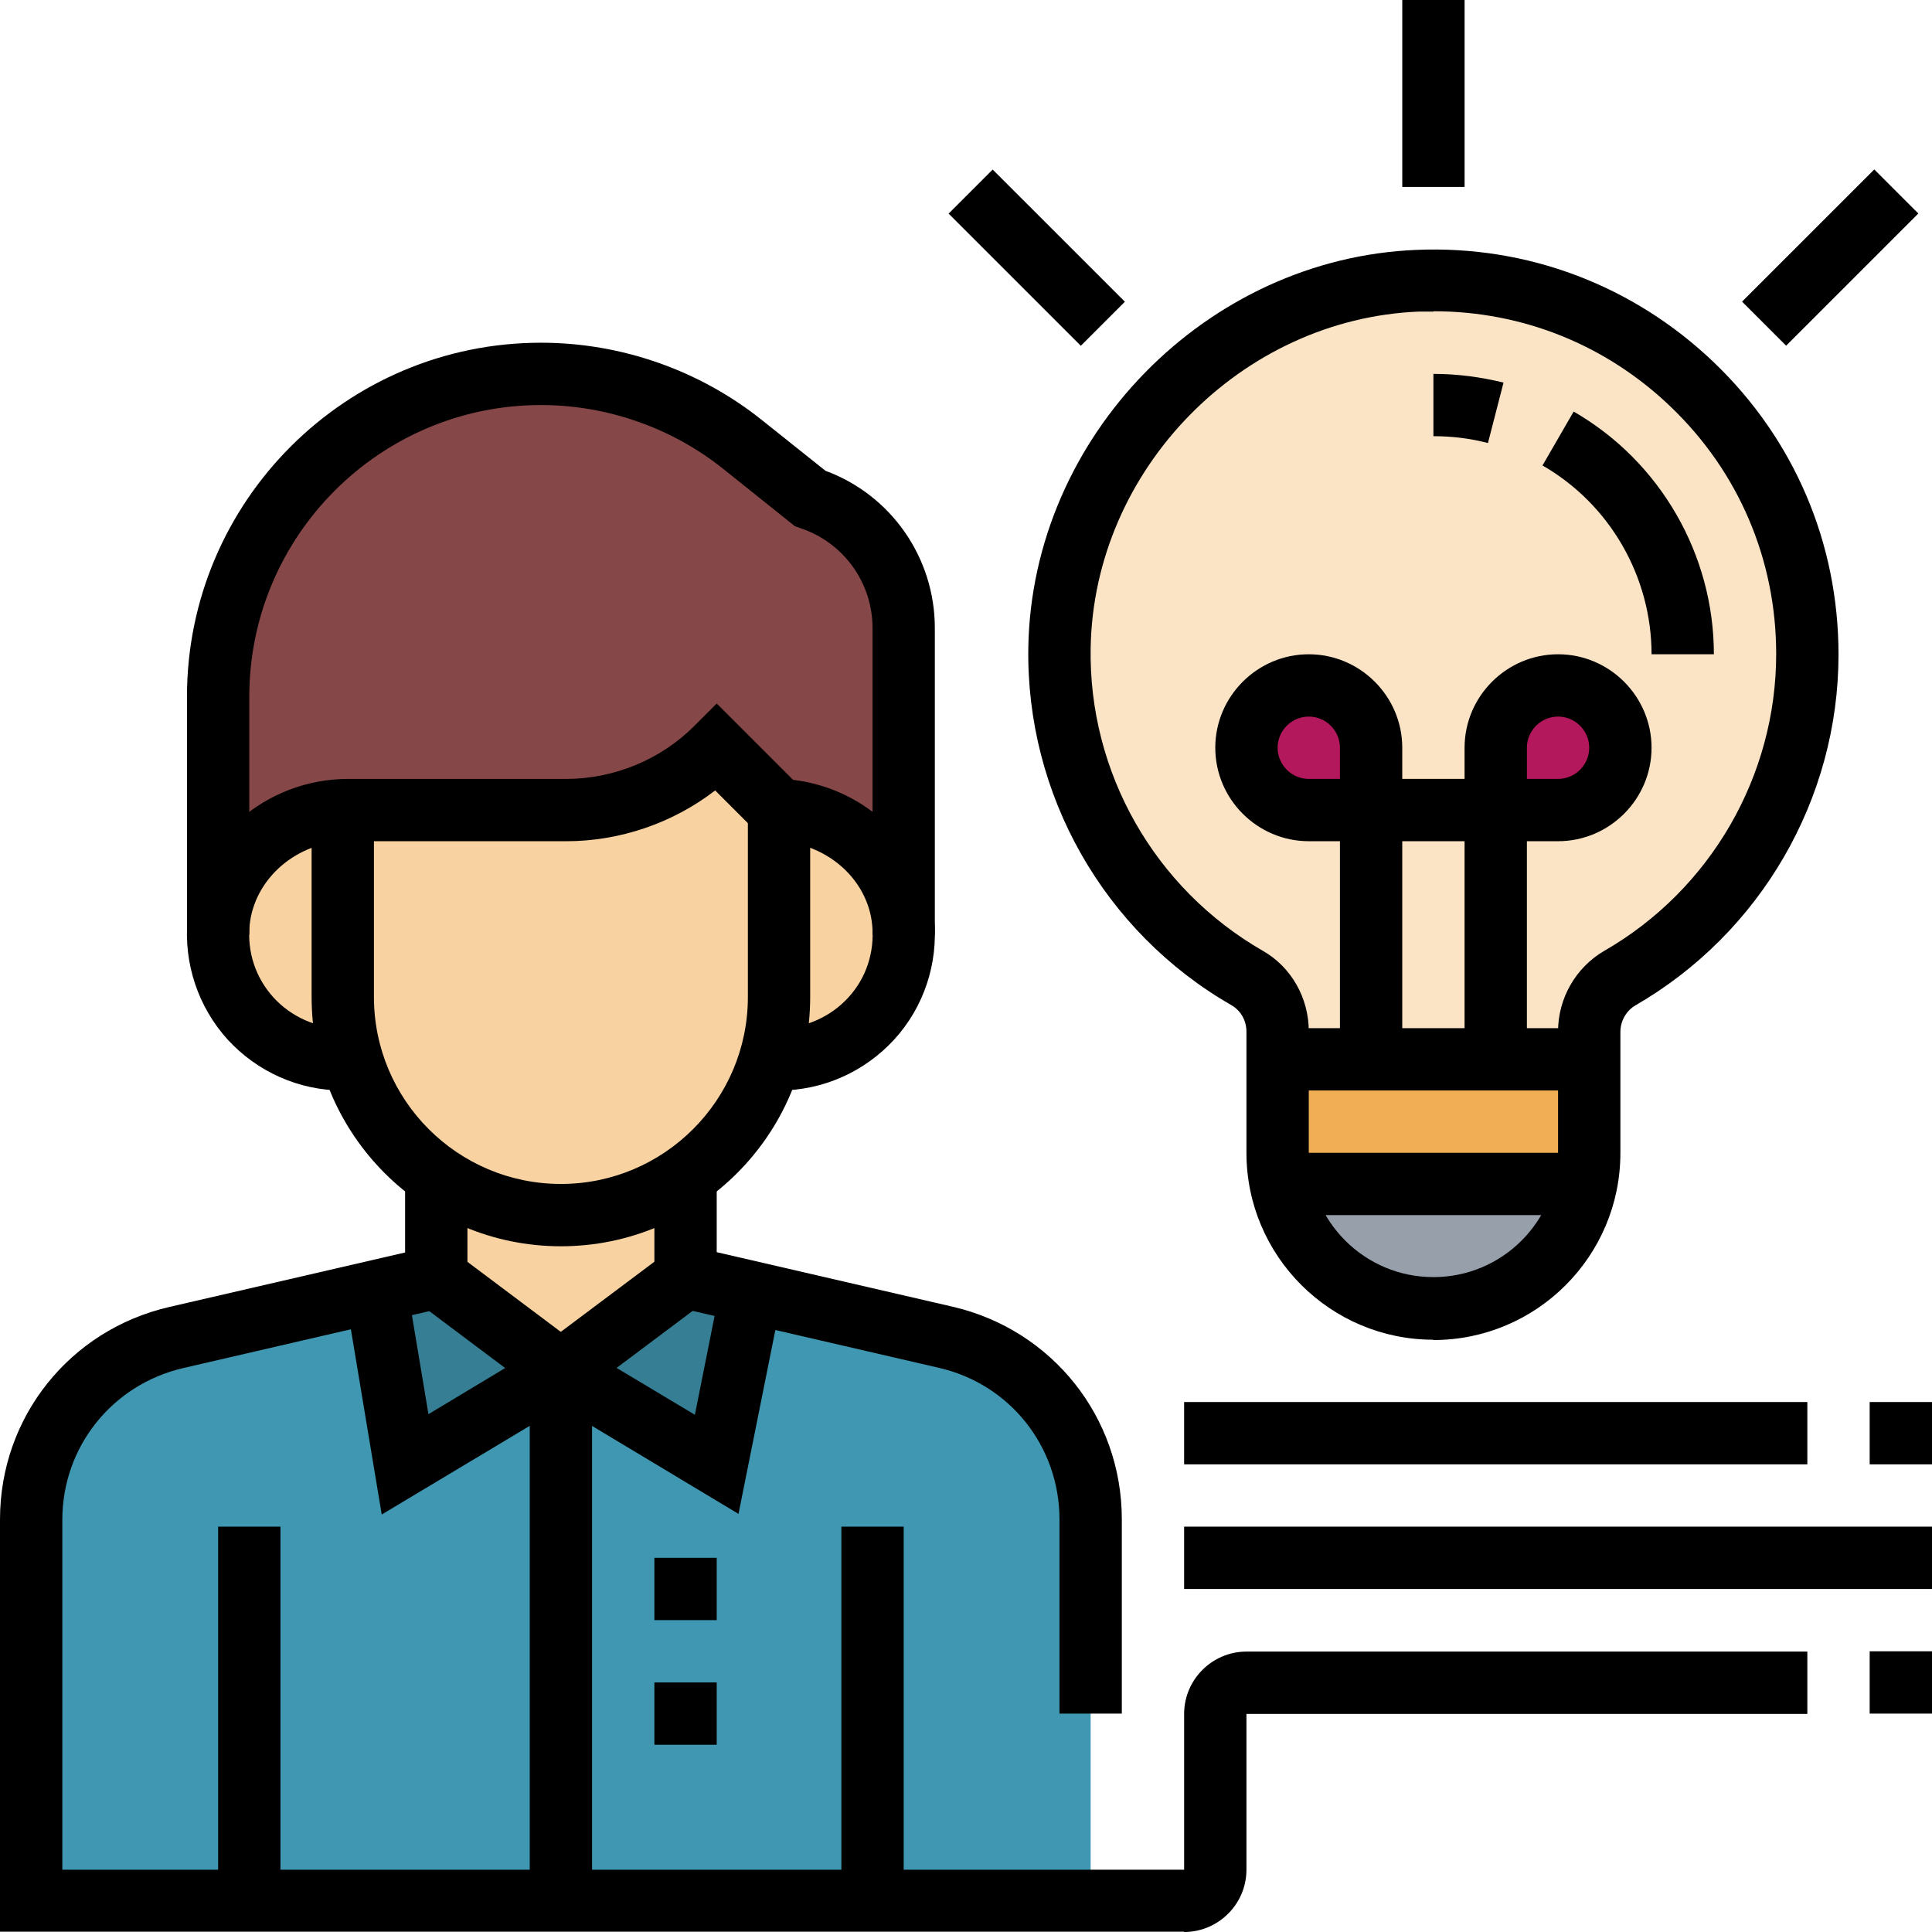 <svg width="100" height="100" viewBox="0 0 100 100" fill="none" xmlns="http://www.w3.org/2000/svg">
<path d="M45.161 98.372H29.032V70.957L37.097 75.795L38.871 66.909L48.952 69.231C53.339 70.247 56.452 74.15 56.452 78.649V98.372H45.161Z" fill="#3F97B1"/>
<path d="M12.904 98.372H1.613V78.649C1.613 74.15 4.726 70.247 9.113 69.231L19.468 66.845L20.968 75.795L29.033 70.957V98.372H12.904Z" fill="#3F97B1"/>
<path d="M35.484 66.118L38.871 66.908L37.097 75.794L29.032 70.956L35.484 66.118Z" fill="#357E94"/>
<path d="M29.032 70.956L20.968 75.794L19.468 66.844L22.581 66.118L29.032 70.956Z" fill="#357E94"/>
<path d="M17.743 41.945C14.485 42.058 11.63 44.493 11.323 47.75C11.307 47.96 11.291 48.169 11.291 48.379V36.059C11.291 31.446 13.162 27.27 16.194 24.254C19.21 21.222 23.388 19.352 28.001 19.352C31.807 19.352 35.485 20.642 38.452 23.012L41.936 25.802C44.823 26.77 46.775 29.463 46.775 32.511V48.379C46.775 48.169 46.759 47.96 46.743 47.75C46.436 44.493 43.581 42.058 40.323 41.945L37.097 38.703C35.033 40.767 32.227 41.929 29.307 41.929H18.017C17.92 41.929 17.839 41.929 17.743 41.945Z" fill="#854747"/>
<path d="M29.033 62.894C31.371 62.894 33.549 62.184 35.339 60.975L35.484 61.281V66.119L29.033 70.957L22.581 66.119V61.281L22.726 60.975C27.484 62.813 28.259 62.894 29.033 62.894Z" fill="#F8D2A0"/>
<path d="M46.775 48.38C46.775 51.928 43.888 54.83 40.323 54.83L39.888 54.717C40.178 53.734 40.323 52.685 40.323 51.605V41.945C43.581 42.058 46.436 44.493 46.742 47.751C46.759 47.961 46.775 48.17 46.775 48.38Z" fill="#F8D2A0"/>
<path d="M40.323 41.946V51.605C40.323 52.686 40.178 53.734 39.887 54.718C39.145 57.298 37.516 59.507 35.339 60.975C33.549 62.184 31.371 62.894 29.032 62.894C28.258 62.894 27.484 62.813 22.726 60.975C22.113 60.555 21.565 60.104 21.049 59.588C19.71 58.249 18.71 56.588 18.178 54.718C17.887 53.734 17.742 52.686 17.742 51.605V41.946C17.839 41.929 17.92 41.929 18.016 41.929H29.307C32.226 41.929 35.032 40.768 37.097 38.704L40.323 41.929H40.049C40.145 41.929 40.226 41.929 40.323 41.946Z" fill="#F8D2A0"/>
<path d="M17.743 51.605C17.743 52.685 17.888 53.734 18.178 54.717L17.743 54.83C14.178 54.83 11.291 51.928 11.291 48.38C11.291 48.17 11.307 47.961 11.323 47.751C11.63 44.493 14.485 42.058 17.743 41.945V51.605Z" fill="#F8D2A0"/>
<path d="M66.291 61.281H82.097C81.775 62.862 81.001 64.281 79.904 65.377C78.436 66.829 76.42 67.732 74.194 67.732C70.291 67.732 67.033 64.958 66.291 61.281Z" fill="#969FAA"/>
<path d="M82.259 54.83V59.668C82.259 60.216 82.21 60.765 82.098 61.281H66.291C66.178 60.765 66.13 60.216 66.13 59.668V54.83H82.259Z" fill="#F2AE54"/>
<path d="M73.387 14.53C63.291 14.933 55.016 23.4 54.839 33.511C54.71 40.832 58.662 47.235 64.565 50.637C65.549 51.202 66.129 52.25 66.129 53.395V54.83H82.258V53.395C82.258 52.25 82.855 51.186 83.839 50.621C89.645 47.283 93.549 41.042 93.549 33.866C93.549 22.916 84.452 14.079 73.387 14.53Z" fill="#FBE4C6"/>
<path d="M82.92 36.43C83.517 37.011 83.871 37.817 83.871 38.704C83.871 40.478 82.42 41.929 80.646 41.929H77.42V38.704C77.42 37.817 77.775 37.011 78.371 36.43C78.952 35.833 79.759 35.478 80.646 35.478C81.533 35.478 82.339 35.833 82.92 36.43Z" fill="#B4185C"/>
<path d="M70.968 38.704V41.929H67.742C66.855 41.929 66.049 41.574 65.468 40.978C64.871 40.397 64.517 39.591 64.517 38.704C64.517 37.817 64.871 37.011 65.468 36.43C66.049 35.833 66.855 35.478 67.742 35.478C69.517 35.478 70.968 36.93 70.968 38.704Z" fill="#B4185C"/>
<path d="M46.775 79.019H43.549V98.371H46.775V79.019Z" fill="black"/>
<path d="M29.032 64.507C21.919 64.507 16.129 58.717 16.129 51.605V41.93H19.355V51.605C19.355 56.943 23.693 61.281 29.032 61.281C34.371 61.281 38.71 56.943 38.71 51.605V41.93H41.935V51.605C41.935 58.717 36.145 64.507 29.032 64.507Z" fill="black"/>
<path d="M58.065 88.696H54.839V78.649C54.839 74.875 52.274 71.634 48.581 70.795L33.871 67.393V61.265H37.097V64.812L49.307 67.635C54.452 68.828 58.065 73.343 58.065 78.633V88.68V88.696Z" fill="black"/>
<path d="M14.516 79.019H11.29V98.371H14.516V79.019Z" fill="black"/>
<path d="M19.758 78.391L17.758 66.376L20.951 65.86L22.177 73.198L28.209 69.569L29.855 72.343L19.758 78.391Z" fill="black"/>
<path d="M23.549 64.829L21.613 67.409L28.065 72.247L30 69.667L23.549 64.829Z" fill="black"/>
<path d="M38.225 78.358L28.209 72.343L29.854 69.569L35.967 73.23L37.128 67.408L40.29 68.053L38.225 78.358Z" fill="black"/>
<path d="M34.521 64.819L28.068 69.655L30.003 72.236L36.456 67.399L34.521 64.819Z" fill="black"/>
<path d="M40.323 56.443V53.218C41.678 53.218 42.984 52.637 43.904 51.637C44.839 50.621 45.275 49.283 45.146 47.896C44.92 45.445 42.678 43.542 40.049 43.542V42.203L39.178 43.074L37.017 40.913C34.823 42.607 32.081 43.542 29.307 43.542H18.017C15.387 43.542 13.162 45.461 12.92 47.896C12.791 49.283 13.226 50.605 14.162 51.637C15.081 52.637 16.387 53.218 17.742 53.218V56.443C15.468 56.443 13.307 55.475 11.775 53.798C10.258 52.121 9.5 49.864 9.71 47.59C10.097 43.51 13.742 40.317 18.017 40.317H29.307C31.775 40.317 34.21 39.317 35.952 37.559L37.097 36.414L41.049 40.365C44.871 40.817 47.984 43.832 48.355 47.59C48.565 49.864 47.823 52.121 46.291 53.798C44.758 55.475 42.597 56.443 40.323 56.443Z" fill="black"/>
<path d="M30.645 70.957H27.419V98.372H30.645V70.957Z" fill="black"/>
<path d="M48.387 48.38H45.162V32.511C45.162 30.157 43.662 28.076 41.42 27.334L41.145 27.238L37.436 24.27C34.775 22.142 31.42 20.965 28 20.965C19.678 20.965 12.903 27.738 12.903 36.059V48.38H9.678V36.059C9.678 25.948 17.904 17.739 28 17.739C32.145 17.739 36.21 19.158 39.452 21.755L42.726 24.367C46.129 25.625 48.387 28.866 48.387 32.511V48.38Z" fill="black"/>
<path d="M61.29 99.984H0V78.648C0 73.359 3.597 68.844 8.758 67.65L20.968 64.828V61.28H24.194V67.408L9.484 70.811C5.806 71.666 3.226 74.891 3.226 78.665V96.775H61.29V88.711C61.29 86.937 62.742 85.486 64.516 85.486H93.548V88.711H64.516V96.775C64.516 98.549 63.065 100 61.29 100V99.984Z" fill="black"/>
<path d="M37.097 80.632H33.871V83.857H37.097V80.632Z" fill="black"/>
<path d="M37.097 87.083H33.871V90.308H37.097V87.083Z" fill="black"/>
<path d="M100 85.471H96.774V88.696H100V85.471Z" fill="black"/>
<path d="M100 79.019H61.29V82.245H100V79.019Z" fill="black"/>
<path d="M93.548 72.569H61.29V75.795H93.548V72.569Z" fill="black"/>
<path d="M100 72.569H96.774V75.795H100V72.569Z" fill="black"/>
<path d="M74.193 69.344C68.855 69.344 64.516 65.006 64.516 59.668V53.395C64.516 52.831 64.226 52.315 63.758 52.041C57.129 48.235 53.097 41.123 53.226 33.495C53.419 22.594 62.435 13.369 73.323 12.934C79.064 12.692 84.548 14.772 88.71 18.756C92.871 22.739 95.161 28.109 95.161 33.882C95.161 41.349 91.129 48.299 84.645 52.041C84.177 52.315 83.871 52.847 83.871 53.411V59.684C83.871 65.022 79.532 69.36 74.193 69.36V69.344ZM74.193 16.127C73.951 16.127 73.693 16.127 73.451 16.127C64.242 16.498 56.613 24.303 56.452 33.528C56.339 39.978 59.758 45.993 65.371 49.218C66.839 50.057 67.742 51.654 67.742 53.379V59.652C67.742 63.216 70.629 66.103 74.193 66.103C77.758 66.103 80.645 63.216 80.645 59.652V53.379C80.645 51.67 81.564 50.073 83.032 49.218C88.532 46.058 91.935 40.172 91.935 33.85C91.935 28.98 90 24.432 86.484 21.062C83.145 17.853 78.806 16.111 74.21 16.111L74.193 16.127Z" fill="black"/>
<path d="M82.258 59.668H66.129V62.893H82.258V59.668Z" fill="black"/>
<path d="M82.258 53.218H66.129V56.443H82.258V53.218Z" fill="black"/>
<path d="M79.032 54.83H75.806V43.541H72.581V54.83H69.355V43.541H67.742C65.081 43.541 62.903 41.364 62.903 38.703C62.903 36.042 65.081 33.865 67.742 33.865C70.403 33.865 72.581 36.042 72.581 38.703V40.316H75.806V38.703C75.806 36.042 77.984 33.865 80.645 33.865C83.306 33.865 85.484 36.042 85.484 38.703C85.484 41.364 83.306 43.541 80.645 43.541H79.032V54.83ZM79.032 40.316H80.645C81.532 40.316 82.258 39.59 82.258 38.703C82.258 37.816 81.532 37.09 80.645 37.09C79.758 37.09 79.032 37.816 79.032 38.703V40.316ZM67.742 37.09C66.855 37.09 66.129 37.816 66.129 38.703C66.129 39.59 66.855 40.316 67.742 40.316H69.355V38.703C69.355 37.816 68.629 37.09 67.742 37.09Z" fill="black"/>
<path d="M88.71 33.865H85.484C85.484 29.85 83.323 26.092 79.839 24.093L81.452 21.303C85.936 23.883 88.71 28.705 88.71 33.865Z" fill="black"/>
<path d="M77.016 22.932C76.097 22.69 75.145 22.577 74.193 22.577V19.352C75.419 19.352 76.645 19.513 77.822 19.803L77.016 22.932Z" fill="black"/>
<path d="M75.807 0H72.581V9.676H75.807V0Z" fill="black"/>
<path d="M51.381 8.776L49.1 11.057L55.943 17.898L58.224 15.618L51.381 8.776Z" fill="black"/>
<path d="M97.012 8.77L90.169 15.612L92.45 17.893L99.293 11.051L97.012 8.77Z" fill="black"/>
</svg>
